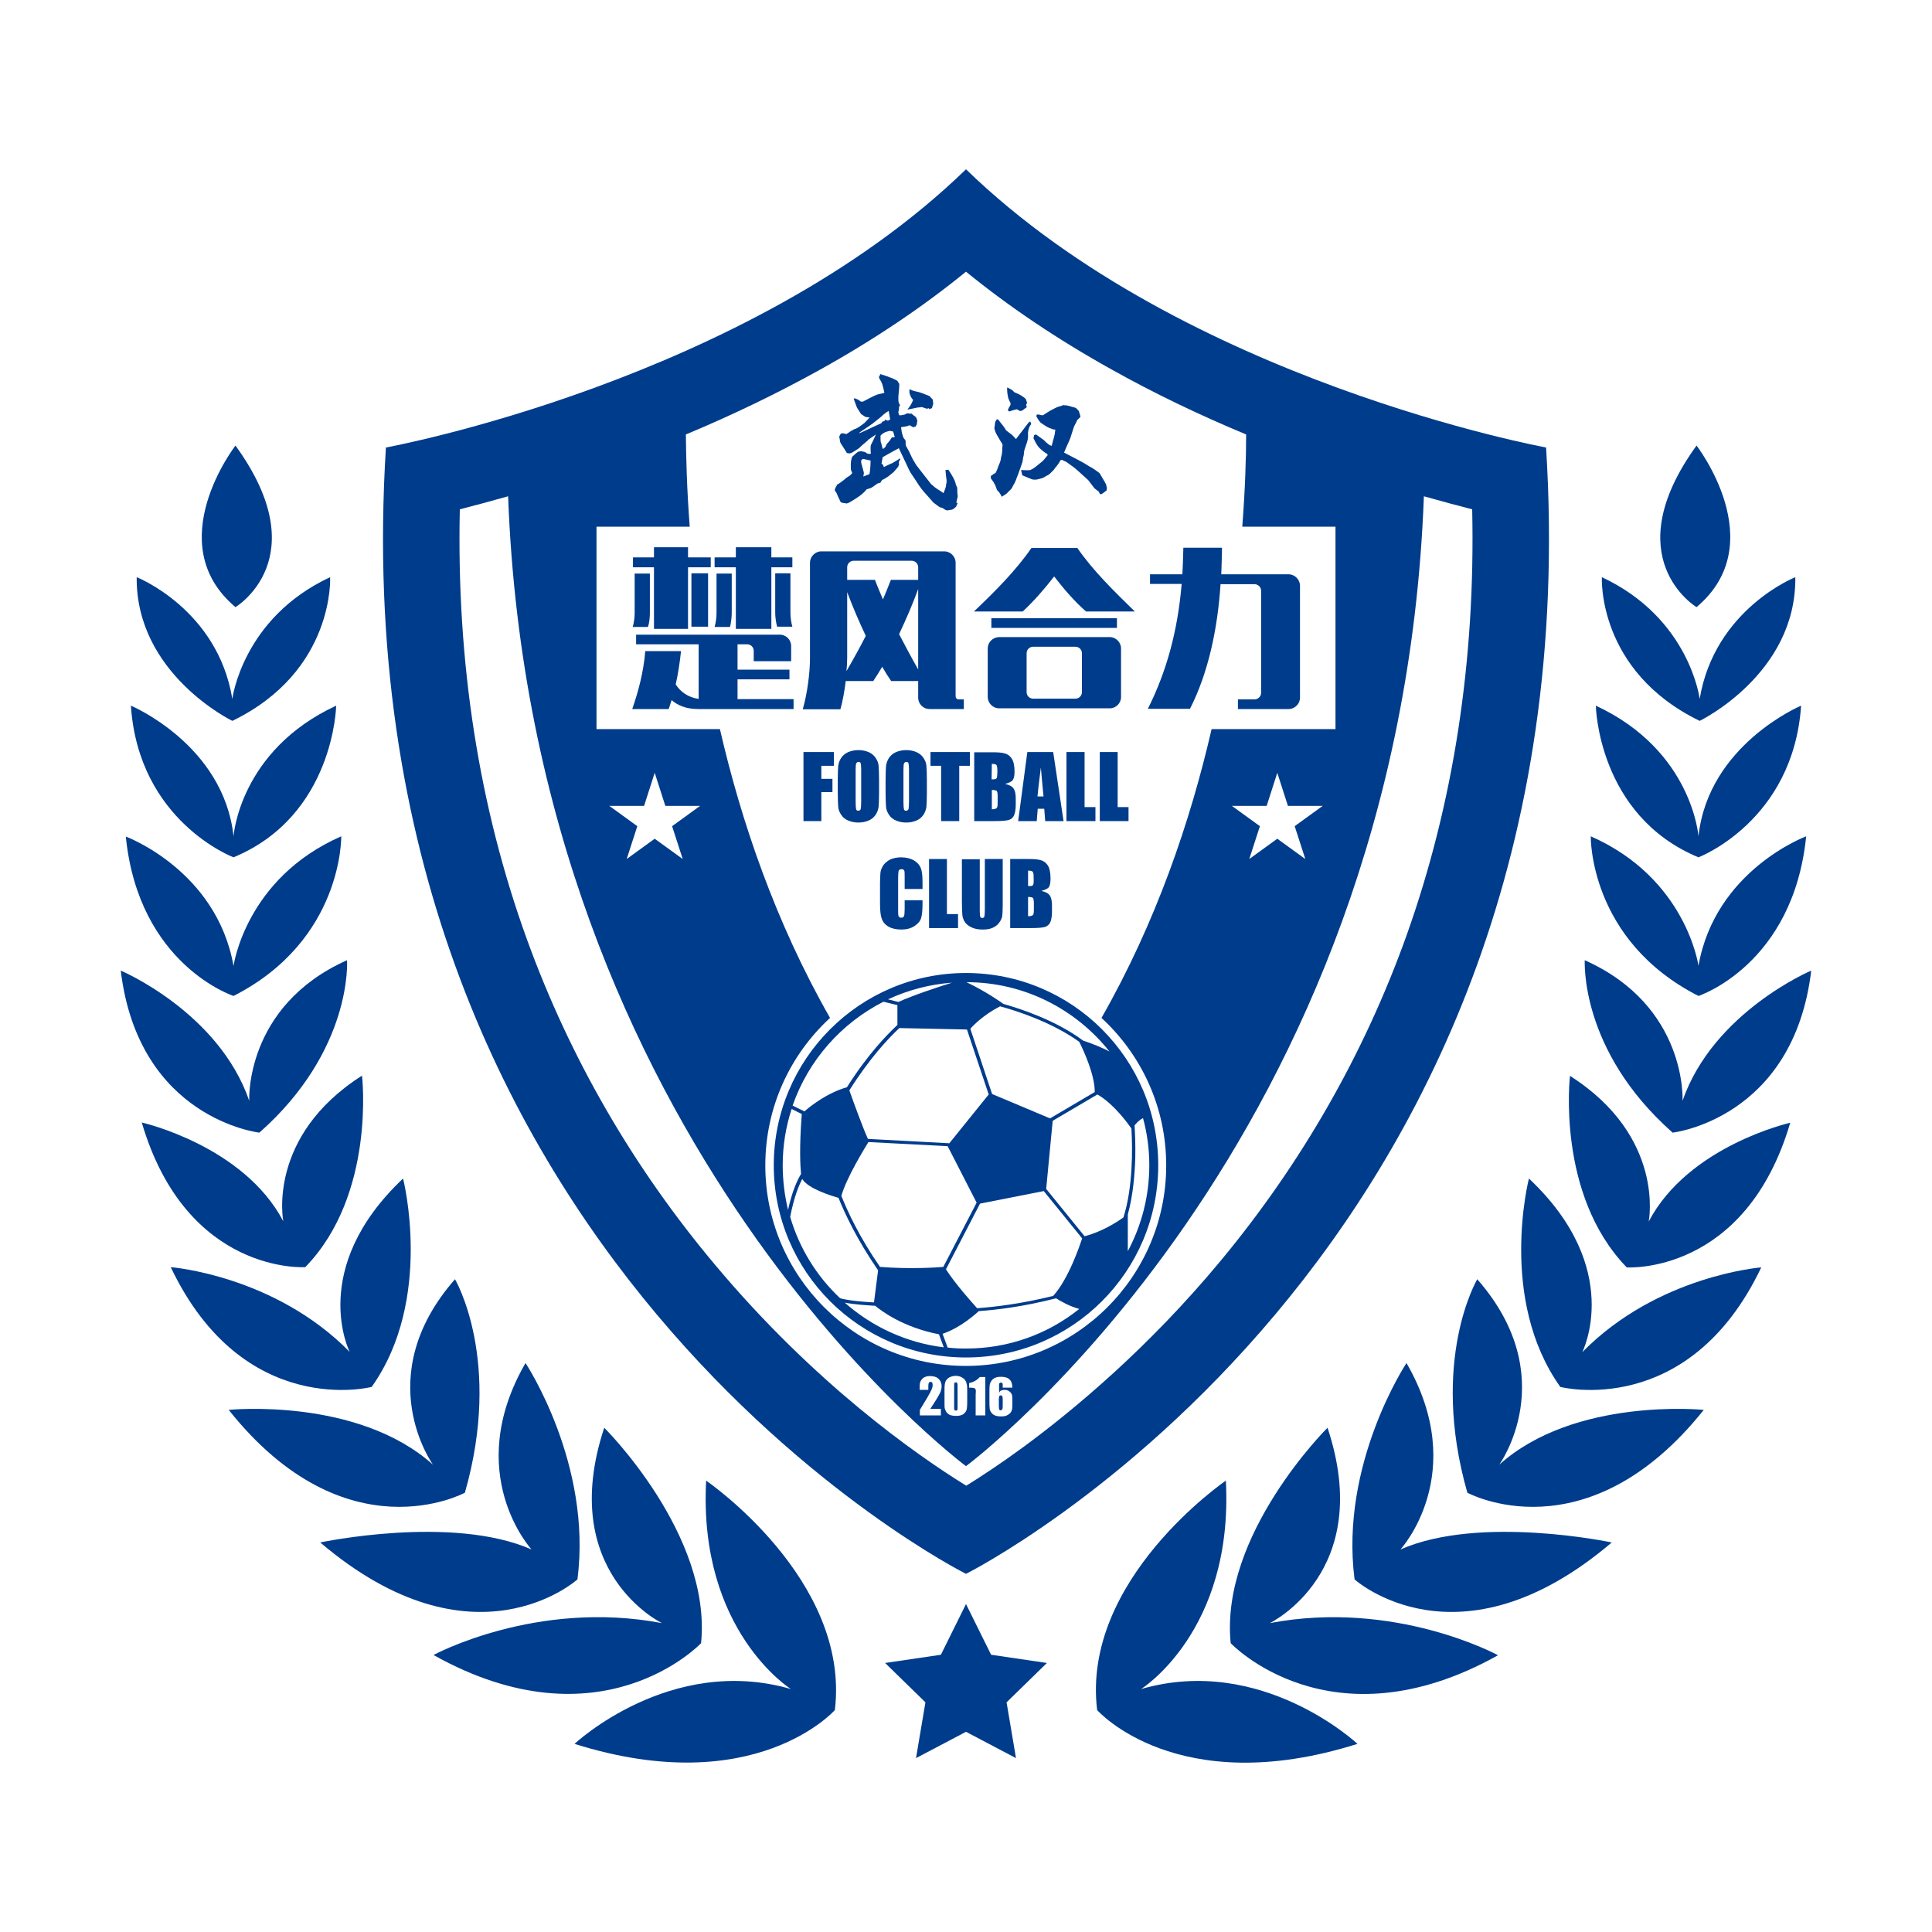 <svg version="1.1" xmlns="http://www.w3.org/2000/svg" xmlns:xlink="http://www.w3.org/1999/xlink" x="0px" y="0px"
	 viewBox="0 0 800 800" enable-background="new 0 0 800 800" xml:space="preserve">
<g>
	<path fill="#003C8C" d="M400,651.7c0,0,261.2-130.7,240.2-466.4c0,0-149.6-27.3-240.2-115.2C309.4,158,159.8,185.3,159.8,185.3
		C138.8,521,400,651.7,400,651.7z M247,218.1h38.6c-1.2-15.6-1.5-28.7-1.6-38.2c19.7-8.2,38.4-17.3,55.7-26.9
		c22.3-12.4,42.5-26,60.3-40.5c17.8,14.5,38,28.1,60.3,40.5c17.3,9.7,36,18.7,55.7,26.9c0,9.6-0.4,22.6-1.6,38.2H553v83.8h-51.3
		c-8.8,38.2-23,80-45.6,119.6c16.5,15.2,26.8,36.9,26.8,61.1c0,45.8-37.2,83-83,83s-83-37.2-83-83c0-24.2,10.3-45.9,26.8-61.1
		c-22.6-39.6-36.8-81.4-45.6-119.6H247V218.1z M540.5,355.7l-11.6-8.4l-11.6,8.4l4.4-13.6l-11.6-8.4h14.4l4.4-13.7l4.4,13.7h14.4
		l-11.6,8.4L540.5,355.7z M414.5,575.8c0.4-0.2,0.9-0.3,1.5-0.3c0.7,0,1.4,0.2,1.9,0.6c0.6,0.4,0.9,0.9,1.1,1.4
		c0.2,0.6,0.2,1.3,0.2,2.2v1.3c0,1.1,0,1.9-0.1,2.5c-0.1,0.5-0.3,1-0.7,1.5c-0.4,0.5-0.9,0.8-1.5,1.1s-1.4,0.4-2.3,0.4
		c-1.1,0-1.9-0.1-2.6-0.4c-0.7-0.3-1.2-0.7-1.6-1.3s-0.6-1.1-0.6-1.7c-0.1-0.6-0.1-1.8-0.1-3.5v-2.2c0-1.9,0-3.2,0.1-3.8
		s0.3-1.2,0.7-1.8c0.4-0.6,0.9-1,1.6-1.3s1.5-0.4,2.4-0.4c1.1,0,2,0.2,2.7,0.5c0.7,0.4,1.2,0.9,1.5,1.5c0.3,0.7,0.5,1.5,0.5,2.5h-4
		c0-0.7,0-1.2,0-1.4s-0.1-0.4-0.2-0.5s-0.3-0.2-0.6-0.2c-0.2,0-0.4,0.1-0.5,0.2c-0.1,0.1-0.2,0.3-0.2,0.5s0,0.6,0,1.2v2.5
		C413.8,576.3,414.1,576,414.5,575.8z M404,575.4c-0.1-0.2-0.2-0.4-0.5-0.6c-0.3-0.1-0.9-0.2-1.8-0.2h-0.4v-1.9
		c1.9-0.4,3.4-1.3,4.4-2.5h2.3v15.9h-4v-8.5C404.1,576.4,404.1,575.6,404,575.4z M400.5,575.6v5.3c0,1.2-0.1,2.1-0.2,2.6
		c-0.1,0.6-0.4,1.1-0.8,1.5c-0.4,0.5-0.9,0.8-1.5,1s-1.2,0.3-2,0.3c-0.9,0-1.7-0.1-2.4-0.3c-0.6-0.2-1.1-0.6-1.5-1
		c-0.4-0.5-0.6-1-0.8-1.5c-0.2-0.5-0.2-1.3-0.2-2.5v-5.6c0-1.5,0.1-2.6,0.4-3.3s0.8-1.3,1.5-1.7c0.8-0.4,1.7-0.7,2.7-0.7
		c0.9,0,1.7,0.2,2.3,0.5s1.2,0.7,1.5,1.1c0.3,0.4,0.6,0.9,0.7,1.5C400.5,573.5,400.5,574.4,400.5,575.6z M389.6,583.4v2.7h-8.7v-2.3
		c2.6-4.2,4.1-6.8,4.6-7.9c0.5-1,0.7-1.8,0.7-2.4c0-0.4-0.1-0.8-0.2-1s-0.4-0.3-0.7-0.3c-0.3,0-0.5,0.1-0.7,0.4
		c-0.1,0.2-0.2,0.7-0.2,1.4v1.5h-3.6v-0.6c0-0.9,0-1.6,0.1-2.1s0.3-1,0.7-1.5c0.4-0.5,0.8-0.9,1.4-1.1c0.6-0.3,1.3-0.4,2.1-0.4
		c1.6,0,2.8,0.4,3.6,1.2c0.8,0.8,1.2,1.8,1.2,3c0,0.9-0.2,1.9-0.7,2.9s-1.8,3.2-4,6.5L389.6,583.4L389.6,583.4z M282.7,355.7
		l-11.6-8.4l-11.6,8.4l4.4-13.6l-11.6-8.4h14.4l4.4-13.7l4.4,13.7h14.4l-11.6,8.4L282.7,355.7z M218.2,389
		c-19.9-54.9-29.2-114.7-27.8-178.1c5.8-1.5,12.6-3.3,20-5.4C220.4,473.8,400,607.1,400,607.1s179.6-133.3,189.6-401.6
		c7.4,2.1,14.2,3.9,20,5.4c1.4,62.8-7.8,122.1-27.2,176.5c-17.5,48.9-43.4,94.2-76.9,134.6c-30.1,36.3-61,61.9-81.5,77
		c-9.4,6.9-17.6,12.3-23.9,16.2c-21.2-13.1-62.9-42.5-103.7-91.1C262.3,483.6,236,438.1,218.2,389z"/>
	<path fill="#003C8C" d="M96.7,355c41.7-17.3,42.5-62.8,42.5-62.8c-40.1,18.6-42.5,54.1-42.5,54.1c-4.1-38-42.5-54.1-42.5-54.1
		C57.4,340.2,96.7,355,96.7,355z"/>
	<path fill="#003C8C" d="M96.7,412.4c45.4-23.1,44.6-66.1,44.6-66.1C101.6,363.7,96.7,400,96.7,400c-7-39.7-44.6-53.6-44.6-53.6
		C57.4,399.6,96.7,412.4,96.7,412.4z"/>
	<path fill="#003C8C" d="M97.5,251.4c0,0,33.9-20.2,0-66.9C97.5,184.5,66.1,225,97.5,251.4z"/>
	<path fill="#003C8C" d="M96.2,298.5c42.5-20.6,40.5-59.5,40.5-59.5c-36.3,16.9-40.5,50.4-40.5,50.4C90.1,252.2,56.6,239,56.6,239
		C56.2,279.1,96.2,298.5,96.2,298.5z"/>
	<path fill="#003C8C" d="M107.4,469c38.8-34.3,36.3-71.4,36.3-71.4c-42.5,19-40.5,58.2-40.5,58.2C90.5,419,50,401.9,50,401.9
		C57.4,463.4,107.4,469,107.4,469z"/>
	<path fill="#003C8C" d="M682.7,505.8c0,0,7-35.1-32.6-60.3c0,0-5.8,49.1,23.5,79.3c0,0,49.1,3.3,67.7-59.9
		C741.3,464.9,699.2,474.4,682.7,505.8z"/>
	<path fill="#003C8C" d="M692.6,469c0,0,50-5.6,57.4-67.1c0,0-40.5,17.1-53.3,53.9c0,0,2.1-39.2-40.5-58.2
		C656.3,397.6,653.8,434.7,692.6,469z"/>
	<path fill="#003C8C" d="M633.1,488c0,0-12.9,50,13,86.3c0,0,53.1,13.7,83.2-49.5c0,0-42.9,3.3-74.1,35.1
		C655.2,559.8,672.8,525.4,633.1,488z"/>
	<path fill="#003C8C" d="M703.3,412.4c0,0,39.2-12.8,44.6-66.1c0,0-37.6,13.9-44.6,53.6c0,0-5-36.2-44.6-53.6
		C658.7,346.4,657.9,389.3,703.3,412.4z"/>
	<path fill="#003C8C" d="M703.8,298.5c0,0,40.1-19.4,39.6-59.5c0,0-33.4,13.2-39.6,50.4c0,0-4.1-33.4-40.5-50.4
		C663.3,239,661.2,277.8,703.8,298.5z"/>
	<path fill="#003C8C" d="M702.5,251.4c31.4-26.4,0-66.9,0-66.9C668.7,231.2,702.5,251.4,702.5,251.4z"/>
	<path fill="#003C8C" d="M579.9,641.6c0,0,28.9-31.4,2.5-77.2c0,0-27.7,41.7-21.5,89.6c0,0,42.9,38.8,106.5-15.3
		C667.4,638.7,612.9,627.1,579.9,641.6z"/>
	<path fill="#003C8C" d="M703.3,355c0,0,39.2-14.9,42.5-62.8c0,0-38.4,16.1-42.5,54.1c0,0-2.5-35.5-42.5-54.1
		C660.8,292.3,661.6,337.7,703.3,355z"/>
	<path fill="#003C8C" d="M239.1,654c6.2-47.9-21.5-89.6-21.5-89.6c-26.4,45.8,2.5,77.2,2.5,77.2c-33-14.5-87.5-2.9-87.5-2.9
		C196.2,692.8,239.1,654,239.1,654z"/>
	<path fill="#003C8C" d="M192.5,618.1c15.7-54.9-4.1-88.4-4.1-88.4c-35.5,40.5-9.1,76.8-9.1,76.8c-31.4-28.1-84.6-22.7-84.6-22.7
		C143.3,644.9,192.5,618.1,192.5,618.1z"/>
	<path fill="#003C8C" d="M126.4,524.7c29.3-30.1,23.5-79.3,23.5-79.3c-39.6,25.2-32.6,60.3-32.6,60.3
		c-16.5-31.4-58.6-40.9-58.6-40.9C77.3,528,126.4,524.7,126.4,524.7z"/>
	<path fill="#003C8C" d="M153.9,574.3c25.8-36.3,13-86.3,13-86.3c-39.6,37.4-22.1,71.8-22.1,71.8c-31.2-31.8-74.1-35.1-74.1-35.1
		C100.8,588,153.9,574.3,153.9,574.3z"/>
	<path fill="#003C8C" d="M525.8,672.1c0,0,43.8-21.1,23.9-80.9c0,0-44.6,44.2-40.1,89.2c0,0,41.3,43.8,110.7,5
		C620.3,685.4,577.8,662.2,525.8,672.1z"/>
	<path fill="#003C8C" d="M290.3,680.4c4.5-45-40.1-89.2-40.1-89.2c-19.8,59.9,23.9,80.9,23.9,80.9c-52-9.9-94.6,13.2-94.6,13.2
		C249,724.2,290.3,680.4,290.3,680.4z"/>
	<path fill="#003C8C" d="M472.5,699.4c0,0,38.4-23.9,35.1-86.3c0,0-59.9,40.9-53.3,95c0,0,33,37.6,107.8,14
		C562.1,722.1,522.5,684.9,472.5,699.4z"/>
	<path fill="#003C8C" d="M292.4,613.1c-3.3,62.3,35.1,86.3,35.1,86.3c-50-14.5-89.6,22.7-89.6,22.7c74.7,23.5,107.8-14,107.8-14
		C352.2,654,292.4,613.1,292.4,613.1z"/>
	<path fill="#003C8C" d="M620.8,606.5c0,0,26.4-36.3-9.1-76.8c0,0-19.8,33.4-4.1,88.4c0,0,49.1,26.8,97.9-34.3
		C705.4,583.8,652.1,578.4,620.8,606.5z"/>
	<polygon fill="#003C8C" points="410.4,685.2 400,664.2 389.6,685.2 366.5,688.6 383.2,704.9 379.3,728 400,717.1 420.7,728 
		416.8,704.9 433.5,688.6 	"/>
	<polygon fill="#003C8C" points="344.7,322.5 340.1,322.5 340.1,317.1 345.3,317.1 345.3,311.4 332.7,311.4 332.7,340 340.1,340 
		340.1,328 344.7,328 	"/>
	<path fill="#003C8C" d="M351.3,339.8c1.2,0.5,2.6,0.8,4.1,0.8c1.6,0,3-0.3,4.2-0.8s2.2-1.3,2.9-2.3c0.7-1,1.1-2.1,1.3-3.3
		c0.1-1.2,0.2-3.2,0.2-6.1v-4.9c0-2.9-0.1-5-0.2-6.2s-0.6-2.3-1.3-3.3c-0.7-1-1.7-1.8-2.9-2.3c-1.2-0.5-2.6-0.8-4.1-0.8
		c-1.6,0-3,0.3-4.2,0.8s-2.2,1.3-2.9,2.3s-1.1,2.1-1.3,3.3c-0.1,1.2-0.2,3.2-0.2,6.1v4.9c0,2.9,0.1,5,0.2,6.2s0.6,2.3,1.3,3.3
		C349.1,338.6,350.1,339.3,351.3,339.8z M354.3,318.7c0-1.5,0.1-2.4,0.3-2.7c0.2-0.3,0.5-0.5,0.9-0.5c0.5,0,0.8,0.2,0.9,0.6
		s0.2,1.2,0.2,2.6v13.1c0,1.7-0.1,2.7-0.2,3.2c-0.1,0.4-0.5,0.7-1,0.7s-0.8-0.2-0.9-0.6s-0.2-1.4-0.2-3.1L354.3,318.7L354.3,318.7z"
		/>
	<path fill="#003C8C" d="M371.1,339.8c1.2,0.5,2.6,0.8,4.1,0.8c1.6,0,3-0.3,4.2-0.8s2.2-1.3,2.9-2.3c0.7-1,1.1-2.1,1.3-3.3
		c0.1-1.2,0.2-3.2,0.2-6.1v-4.9c0-2.9-0.1-5-0.2-6.2s-0.6-2.3-1.3-3.3c-0.7-1-1.7-1.8-2.9-2.3c-1.2-0.5-2.6-0.8-4.1-0.8
		c-1.6,0-3,0.3-4.2,0.8s-2.2,1.3-2.9,2.3s-1.1,2.1-1.3,3.3c-0.1,1.2-0.2,3.2-0.2,6.1v4.9c0,2.9,0.1,5,0.2,6.2s0.6,2.3,1.3,3.3
		C368.9,338.6,369.9,339.3,371.1,339.8z M374.1,318.7c0-1.5,0.1-2.4,0.3-2.7c0.2-0.3,0.5-0.5,0.9-0.5c0.5,0,0.8,0.2,0.9,0.6
		s0.2,1.2,0.2,2.6v13.1c0,1.7-0.1,2.7-0.2,3.2c-0.1,0.4-0.5,0.7-1,0.7s-0.8-0.2-0.9-0.6s-0.2-1.4-0.2-3.1L374.1,318.7L374.1,318.7z"
		/>
	<polygon fill="#003C8C" points="385.3,317.1 389.7,317.1 389.7,340 397.2,340 397.2,317.1 401.6,317.1 401.6,311.4 385.3,311.4 	
		"/>
	<path fill="#003C8C" d="M403.3,340h8.6c3,0,5-0.2,5.9-0.5c1-0.3,1.7-1,2.1-1.9s0.7-2.4,0.7-4.3v-2.7c0-1.9-0.3-3.2-0.9-4.1
		s-1.8-1.5-3.5-1.9c1.5-0.4,2.6-0.9,3.1-1.5c0.5-0.7,0.8-1.8,0.8-3.5c0-2.5-0.4-4.3-1.1-5.4s-1.7-1.9-2.9-2.2
		c-1.2-0.4-3-0.5-5.3-0.5h-7.4V340H403.3z M410.7,316.3c0.8,0,1.3,0.1,1.5,0.2c0.3,0.1,0.5,0.3,0.6,0.7s0.2,1,0.2,1.9
		c0,1.7-0.1,2.7-0.3,3.1c-0.2,0.4-0.7,0.5-1.4,0.5c-0.2,0-0.4,0-0.7,0L410.7,316.3L410.7,316.3z M410.7,327.1c1.1,0,1.8,0.2,2,0.4
		c0.3,0.3,0.4,1,0.4,2.2v2.7c0,1.2-0.1,1.9-0.4,2.2c-0.3,0.3-1,0.5-2,0.5V327.1z"/>
	<path fill="#003C8C" d="M436.1,311.4h-10.7l-3.8,28.6h7.7l0.4-5.1h2.7l0.4,5.1h7.6L436.1,311.4z M429.6,329.8
		c0.2-2.5,0.7-6.5,1.4-12c0.4,4.8,0.8,8.8,1.1,12H429.6z"/>
	<polygon fill="#003C8C" points="441.6,311.4 441.6,340 453.6,340 453.6,334.2 449.1,334.2 449.1,311.4 	"/>
	<polygon fill="#003C8C" points="462.8,311.4 455.4,311.4 455.4,340 467.3,340 467.3,334.2 462.8,334.2 	"/>
	<path fill="#003C8C" d="M365.9,358.1c-0.7,1-1.1,1.9-1.3,3c-0.1,1-0.2,2.6-0.2,4.6v8.4c0,2.8,0.2,4.9,0.7,6.3s1.4,2.5,2.8,3.3
		s3.2,1.2,5.4,1.2c2.1,0,3.9-0.5,5.3-1.4s2.4-2,2.8-3.3c0.4-1.2,0.6-3.3,0.6-6.3v-1.1h-7.4v3.6c0,1.6-0.1,2.6-0.3,3
		c-0.2,0.4-0.5,0.6-1.1,0.6s-0.9-0.2-1.1-0.6s-0.2-1.3-0.2-2.7v-13.3c0-1.4,0.1-2.4,0.2-2.8s0.6-0.7,1.2-0.7c0.5,0,0.9,0.2,1.1,0.5
		c0.2,0.4,0.2,1.3,0.2,2.7v5h7.4v-2.7c0-2.7-0.2-4.6-0.7-5.9s-1.4-2.3-2.8-3.2c-1.4-0.8-3.2-1.3-5.4-1.3c-1.6,0-3,0.3-4.3,0.8
		C367.6,356.4,366.6,357.2,365.9,358.1z"/>
	<polygon fill="#003C8C" points="384.7,355.7 384.7,384.3 396.7,384.3 396.7,378.5 392.1,378.5 392.1,355.7 	"/>
	<path fill="#003C8C" d="M398.3,372.6c0,3.2,0.1,5.3,0.2,6.4c0.1,1,0.5,2,1.1,2.9s1.6,1.6,2.9,2.2s2.8,0.8,4.5,0.8
		c1.5,0,2.9-0.2,4-0.7s2.1-1.2,2.7-2.1c0.7-0.9,1.1-1.8,1.3-2.7c0.1-0.9,0.2-2.4,0.2-4.6v-19.1h-7.4v21.1c0,1.4-0.1,2.3-0.2,2.7
		s-0.4,0.6-0.9,0.6c-0.4,0-0.7-0.2-0.8-0.5s-0.2-1.1-0.2-2.4v-21.4h-7.4L398.3,372.6L398.3,372.6z"/>
	<path fill="#003C8C" d="M435,363.8c0-2.5-0.4-4.3-1.1-5.4s-1.7-1.9-2.9-2.2c-1.2-0.4-3-0.5-5.3-0.5h-7.4v28.6h8.6
		c3,0,5-0.2,5.9-0.5s1.7-1,2.1-1.9s0.7-2.4,0.7-4.3v-2.7c0-1.9-0.3-3.2-0.9-4.1s-1.8-1.5-3.5-1.9c1.5-0.4,2.6-0.9,3.1-1.5
		C434.8,366.6,435,365.5,435,363.8z M428.1,376.7c0,1.2-0.1,1.9-0.4,2.2c-0.3,0.3-1,0.5-2,0.5v-8c1.1,0,1.8,0.2,2,0.4s0.4,1,0.4,2.2
		V376.7z M427.8,366.4c-0.2,0.4-0.7,0.5-1.4,0.5c-0.2,0-0.4,0-0.7,0v-6.4c0.8,0,1.3,0.1,1.5,0.2c0.3,0.1,0.5,0.3,0.6,0.7
		c0.2,0.4,0.2,1,0.2,1.9C428.1,365,428,366,427.8,366.4z"/>
	<polygon fill="#003C8C" points="304.7,260.4 319.4,260.4 319.4,234.9 328.1,234.9 328.1,230.8 319.4,230.8 319.4,226.6 
		304.7,226.6 304.7,230.8 295.9,230.8 295.9,234.9 304.7,234.9 	"/>
	<path fill="#003C8C" d="M303,253.8v-16.3h-6.3v16.3c0,1.9-0.3,4.1-0.8,5.8h6.4C302.7,257.9,303,255.5,303,253.8z"/>
	<polygon fill="#003C8C" points="270.8,260.4 284.9,260.4 284.9,234.9 294.3,234.9 294.3,230.8 284.9,230.8 284.9,226.6 
		270.8,226.6 270.8,230.8 262.1,230.8 262.1,234.9 270.8,234.9 	"/>
	<rect x="286.3" y="237.4" fill="#003C8C" width="6.9" height="22.1"/>
	<path fill="#003C8C" d="M321,237.4v16.3c0,1.8,0.3,4.1,0.8,5.8h6.3c-0.5-1.7-0.8-3.9-0.8-5.8v-16.3H321z"/>
	<path fill="#003C8C" d="M269.1,253.8v-16.3h-6.3v16.3c0,1.9-0.3,4.1-0.8,5.8h6.3C268.9,257.9,269.1,255.5,269.1,253.8z"/>
	<path fill="#003C8C" d="M328.6,289.5h-23.2v-8.2h21.5v-4h-21.5v-10.5h4c1.5,0,2.7,1.2,2.7,2.7v4.3h15.5v-6.3c0-2.6-2.1-4.7-4.7-4.7
		h-59.5v4h25.9v22.6c-4.4-0.6-7.6-3-9.5-6c1-4.5,1.7-9.1,2.2-13.8h-14.8c-0.7,8.5-2.8,16.5-5.4,24h15.1l1.2-3.7
		c2.3,2,5.7,3.7,11,3.7h39.5L328.6,289.5L328.6,289.5z"/>
	<path fill="#003C8C" d="M350.2,282h11.4c1.3-1.9,2.5-3.9,3.7-5.9c1.2,2.1,2.4,4,3.7,5.9h11.2v6.9c0,2.6,2.1,4.7,4.7,4.7h14.2v-4
		H397c-0.8,0-1.3-0.6-1.3-1.3V233c0-2.6-2.2-4.7-4.7-4.7h-50.9c-2.5,0-4.7,2.1-4.7,4.7v39.5c0,6-1.1,14.7-3,21.2H348
		C348.9,290.5,349.7,286.2,350.2,282z M380.2,277.2c-2.8-4.9-5.4-9.8-7.9-14.6c2.9-6.2,5.6-12.4,7.9-18.7V277.2z M350.8,234.9
		c0-1.5,1.2-2.7,2.7-2.7h24c1.5,0,2.7,1.2,2.7,2.7v5.2h-11.3c-1.1,2.7-2.1,5.4-3.3,8.1c-1.1-2.7-2.3-5.4-3.3-8.1h-11.5L350.8,234.9
		L350.8,234.9z M350.8,272.4v-27.2c2.3,6.1,4.9,12.2,7.7,18.1c-2.5,4.9-5.2,9.8-8,14.6C350.7,275.9,350.8,274.1,350.8,272.4z"/>
	<path fill="#003C8C" d="M436.5,238.7c4.1,5.3,8.4,10.3,13.2,14.5h20.2c-8.8-8.6-17.4-17-23.8-26.3h-19
		c-6.4,9.3-14.9,17.8-23.8,26.3h20.2C428.1,248.9,432.4,244,436.5,238.7z"/>
	<rect x="410.5" y="256" fill="#003C8C" width="52" height="4"/>
	<path fill="#003C8C" d="M409,268.5v20.1c0,2.5,2.1,4.7,4.7,4.7h45.8c2.6,0,4.7-2.1,4.7-4.7v-20.1c0-2.5-2.1-4.7-4.7-4.7h-45.8
		C411,263.9,409,266,409,268.5z M425.1,270.5c0-1.5,1.2-2.7,2.7-2.7h17.5c1.5,0,2.7,1.2,2.7,2.7v16.1c0,1.5-1.2,2.7-2.7,2.7h-17.5
		c-1.5,0-2.7-1.2-2.7-2.7V270.5z"/>
	<path fill="#003C8C" d="M492.7,293.6c7.6-14.9,11.5-33.2,12.7-51.7h14.1c1.4,0,2.7,1.2,2.7,2.7v42.3c0,1.5-1.3,2.7-2.7,2.7h-6.9v4
		h21c2.5,0,4.7-2.1,4.7-4.7v-46.4c0-2.5-2.2-4.7-4.7-4.7h-27.9c0.1-3.7,0.3-7.4,0.3-11h-16c-0.1,3.7-0.2,7.4-0.4,11h-13.4v4h13.1
		c-1.6,19.2-6.2,36.2-14,51.7h17.4V293.6z"/>
	<path fill="#003C8C" d="M395.8,572.4c-0.3,0-0.5,0.1-0.6,0.3s-0.1,0.7-0.1,1.6v7.8c0,0.9,0,1.5,0.1,1.7s0.3,0.3,0.6,0.3
		s0.5-0.1,0.6-0.3s0.1-0.7,0.1-1.5v-7.9c0-0.8,0-1.4-0.1-1.6C396.3,572.5,396.1,572.4,395.8,572.4z"/>
	<path fill="#003C8C" d="M413.6,582.3c0,0.7,0.1,1.2,0.2,1.4s0.3,0.3,0.6,0.3c0.2,0,0.3-0.1,0.5-0.3s0.3-0.6,0.3-1.4v-3
		c0-0.6-0.1-0.9-0.2-1.2c-0.1-0.2-0.3-0.3-0.6-0.3c-0.3,0-0.5,0.1-0.6,0.3s-0.2,0.6-0.2,1.2L413.6,582.3L413.6,582.3z"/>
	<path fill="#003C8C" d="M320.4,482.5c0,44,35.6,79.6,79.6,79.6s79.6-35.6,79.6-79.6S444,402.9,400,402.9S320.4,438.6,320.4,482.5z
		 M409.4,453.2l-16.3,20.2l-33.7-1.8c-1.9-4-6.3-16.1-7.7-20.1c8.3-13.2,16.1-21.5,20.7-25.8l28,0.6L409.4,453.2z M401.8,426
		c1-1.2,5.3-5.7,12.3-9.3c6.7,1.8,21.4,6.5,32.8,14.7c1.7,3.4,6.5,13.7,6.4,20.8l-18.5,10.9l-24-10.1L401.8,426z M404.4,498
		l-13.8,26.6c-2.3,0.2-13.6,1-26.2,0c-8.6-12.4-13.5-23.1-16-29.4c1.9-7.1,9.5-19.6,11.2-22.3l32.8,1.7L404.4,498z M394.2,406.9
		c-5.8,1.8-16.6,5.4-22.2,8l-4.3-1.1C375.9,410,384.8,407.6,394.2,406.9z M365.8,414.8l5.8,1.4v8.2c-4.6,4.3-12.5,12.5-20.9,25.8
		c-8.1,2.3-15,7.7-17.6,10l-4.9-2.4C334.7,439.1,348.3,423.7,365.8,414.8z M324.1,482.5c0-8.1,1.3-16,3.7-23.3l4.2,2.1l0,0
		c-1.1,14.3-0.6,21.7-0.3,24.8c-1.6,2.6-3.7,7.2-5.4,14.9C324.9,495,324.1,488.9,324.1,482.5z M327.2,503.9c1.5-7.8,3.4-12.7,5-15.7
		c2.4,4,11.9,6.9,15,7.8c2.6,6.5,7.7,17.4,16.4,30l-1.7,13.3c-3.9-0.2-9.7-0.6-14-1.7C338.2,528.5,331,516.9,327.2,503.9z
		 M349.8,539.4c4.3,0.8,9.3,1.1,12.6,1.3c2.4,2,11.4,8.9,26.4,11.8l2,5.4C375.2,556,361,549.3,349.8,539.4z M400,558.4
		c-2.6,0-5.1-0.1-7.6-0.4l-2.1-5.7c2.1-0.7,8-3,15-9.4c7.2-0.5,18.3-1.8,32-5.3c1.9,1.2,5.5,3.3,9.6,4.4
		C433.9,552.4,417.7,558.4,400,558.4z M436.1,536.6c-13.7,3.4-24.6,4.6-31.5,5.1c-2.4-2.7-8.9-9.9-12.9-16.1l14.1-27.2l26.4-5.2
		l15.9,19.6C447,516,442.5,529.5,436.1,536.6z M473.3,463c1.7,6.2,2.6,12.8,2.6,19.5c0,12.8-3.2,24.9-8.9,35.6v-15.2
		c2.2-8,2.9-16.8,3.1-23.8c0.1-5.1-0.1-9.7-0.3-13.1C470.6,465,471.8,463.7,473.3,463z M468.5,467.3c0.5,8.7,0.6,24.4-3.3,36.8
		c-2.9,2.1-9.1,6-16.1,7.8l-15.9-19.6l2.7-28.2l18.5-10.9C456.6,454.4,462,458.1,468.5,467.3z M459.4,435.4
		c-2.7-1.4-6.8-3.2-10.9-4.5c-11.1-8.3-25.6-13.1-33-15.2c-1.3-0.9-6.8-4.9-15.3-9C424.1,406.7,445.5,417.9,459.4,435.4z"/>
	<g>
		<path fill="#003C8C" d="M368.3,156.2c1.2,0.4,2.3,0.9,3.3,1.5c0.3,0.6,0.6,1,0.7,1.1c0.1,0.2,0.1,0.9,0,2.1
			c-0.1,1.2-0.2,2.3-0.3,3.2c0,0.9,0,1.4,0,1.7c0,0.3,0.1,0.5,0.1,0.7c0,0.2,0.1,0.4,0.2,0.6c0.2,0.2,0.3,0.5,0.4,0.9l-0.4,0.3
			c0,1-0.1,1.6-0.2,1.9c-0.1,0.3-0.2,0.6-0.1,0.7c0.1,0.2,0.2,0.5,0.3,1c0.3,0.1,0.9,0.1,1.6-0.1c0.7-0.1,1.2-0.3,1.4-0.5
			c0.2-0.2,0.5-0.2,0.8-0.1c0.3,0.1,0.8,0.1,1.5,0.1l0.3,0.4l1,0.7c0.5,0.5,0.7,0.8,0.7,1c0,0.2,0.1,0.4,0.2,0.6
			c0.1,0.2,0.1,0.4,0,0.6c-0.1,0.2-0.1,0.5-0.1,0.7c0,0.2-0.2,0.7-0.5,1.3l-1.1,0.3c-0.4-0.2-0.7-0.4-1-0.6
			c-0.2-0.2-0.5-0.2-0.8-0.1c-0.3,0.1-0.6,0.3-0.9,0.3c-0.3,0.1-0.6,0.1-1,0.2c-0.4,0-0.8,0.1-1.3,0.2c0.2,1.7,0.4,2.7,0.6,3.1
			c0.1,0.4,0.2,0.7,0.3,1c0.1,0.3,0.3,0.6,0.6,0.9c0.3,0.3,0.4,0.6,0.4,0.9c0,0.3,0,0.7,0,1.1c0,0.5,0.3,1.1,0.8,1.9
			c0.5,0.8,0.9,1.7,1.3,2.6c0.4,0.9,0.8,1.6,1.1,2.2c0.4,0.6,0.7,1.1,0.9,1.5c0.2,0.4,2.4,3.2,6.4,8.3c1.2,1.1,2.1,1.8,2.6,2.1
			c0.5,0.3,1.4,0.8,2.6,1.7c0.3-0.9,0.6-1.5,0.7-1.8c0.1-0.3,0.2-0.7,0.3-1.1c0-0.4,0.1-0.8,0.2-1.3c0.1-0.5,0.1-1.1,0-1.7
			c-0.1-0.6-0.3-1.9-0.4-3.7c0.4,0,0.8,0,1.2-0.1c1.7,2.5,2.6,4.3,2.9,5.3c0.2,1,0.5,1.6,0.6,1.8c0.2,0.2,0.2,0.7,0.2,1.4
			c0,0.7,0,1.3,0.1,1.8c0.1,0.5,0.1,0.9,0,1.2c-0.1,0.3-0.3,1-0.5,2.1l0.5,0.3l-0.6,1.4c-0.9,0.9-1.6,1.3-2,1.3
			c-0.4,0-0.9,0.1-1.3,0.2c-0.4,0.1-0.9,0-1.5-0.4c-0.5-0.4-1-0.7-1.4-0.7c-0.4,0-1.4-0.7-3.2-2.1c-1.8-2.1-3.1-3.5-3.8-4.3
			c-0.7-0.8-1.5-1.8-2.3-3c-0.8-1.2-1.5-2.4-2.3-3.5c-0.8-1.1-1.4-2.1-1.8-3c-0.4-0.9-1.8-3.8-4.1-8.7c-1,0.5-3.2,1.7-6.7,3.7
			L365,192l0.6,0.4l0.4,1c1.2-0.6,2.1-1.1,2.7-1.3c0.6-0.2,1.1-0.5,1.6-0.8c0.5-0.3,1.3-0.8,2.4-1.5l0.1,0.3
			c-0.2,0.5-0.4,0.8-0.5,0.9c-0.1,0.2-0.1,0.4-0.1,0.8c0.1,0.4,0.1,0.6,0,0.8c-0.1,0.2-0.2,0.3-0.2,0.5c-0.1,0.2-0.7,1-2,2.4
			c-1.5,1.3-2.6,2.1-3.1,2.4c-0.5,0.3-1.1,0.6-1.7,0.9l-0.6,1c-0.4,0.2-0.7,0.3-0.9,0.3c-0.2,0-0.4,0.1-0.6,0.3
			c-0.2,0.1-0.7,0.5-1.4,1c-0.7,0.5-1.3,0.8-1.5,0.8c-0.3,0.1-0.7,0.2-1.3,0.4l-1.1,1.2c-1,1-2.4,2-4,3c-1.6,1-2.5,1.5-2.6,1.5
			c-0.1,0-0.2,0.1-0.4,0.1c-0.1,0.1-0.4,0.1-0.7,0c-0.4-0.1-0.6-0.1-0.8-0.1c-0.2,0-0.6-0.1-1.2-0.4c-0.8-1.6-1.2-2.6-1.4-3
			c-0.1-0.4-0.3-0.8-0.6-1.2c-0.3-0.3-0.4-0.6-0.4-0.7c0-0.1,0-0.3,0-0.4c0-0.1,0.3-0.8,1-2c0.5-0.2,1.3-0.7,2.4-1.6
			c1-0.9,1.8-1.5,2.2-1.7c0.5-0.2,1-0.7,1.6-1.4c-0.2-0.6-0.4-1-0.5-1.2c-0.1-0.2-0.1-1-0.1-2.3c0-1.3,0.2-2.4,0.6-3.3
			c1.5-1.4,2.4-2.1,2.6-2.1c0.2,0,0.4,0,0.6-0.1c0.2-0.1,0.5-0.1,0.8,0c0.3,0.1,0.6,0.1,0.9,0.2c0.3,0,0.6,0.2,1,0.5
			c0.3,0.3,0.9,0.4,1.8,0.3c-0.1-1-0.1-1.6-0.1-1.9c0-0.3,0-0.6,0-1c0-0.4,0.1-0.7,0.3-1.1c0.2-0.4,0.9-1.7,1.9-4l-3.2,2.2l-0.3,0.4
			l-2.6,2.2l-0.9,0.9c-2,1.3-3,1.9-3.2,2c-0.2,0-0.4,0.1-0.6,0.1c-0.2,0.1-0.4,0.1-0.5,0c-0.1,0-0.4-0.1-0.7-0.1
			c-0.4-0.7-1-1.5-1.7-2.7c-0.8-1.1-1.2-1.9-1.2-2.3s-0.1-0.9-0.2-1.3c-0.1-0.4-0.1-0.7,0.1-0.9c0.1-0.2,0.3-0.5,0.5-0.9
			c0.6-0.1,1.1-0.1,1.3,0c0.3,0.1,0.5,0.2,0.6,0.2c0.1,0,0.2,0,0.3,0c0.1,0,0.2,0,0.3-0.1c0.1-0.1,0.6-0.4,1.5-1
			c0.9-0.6,1.7-1,2.2-1.1c0.6-0.2,1.8-1,3.6-2.4l2.1-2.2c-0.6-0.1-1.1-0.2-1.4-0.2c-0.3,0-1.1-0.5-2.2-1.3c-0.6-1-1.1-1.8-1.4-2.2
			c-0.3-0.4-0.8-1.8-1.6-4.1l0.4-0.2c0.3,0.2,0.7,0.3,1,0.4c0.3,0.1,0.6,0.3,1,0.6c0.3,0.3,0.6,0.4,0.7,0.4c0.1,0,0.3,0,0.5,0
			c0.2,0,0.4,0,0.6-0.2c0.2-0.1,1.2-0.6,2.9-1.5c1.7-0.9,2.8-1.3,3.3-1.4c0.4-0.1,1.2-0.2,2.2-0.5l0.1-0.1c-0.5-2.5-1-4.1-1.4-4.7
			c-0.4-0.6-0.7-1.2-0.9-1.8c0.3-0.3,0.5-0.7,0.6-1.2C365.9,155.4,367.2,155.7,368.3,156.2z M368,170.2c-0.7,0.3-1.4,0.8-2.2,1.5
			c-0.7,0.7-1.7,1.5-3.1,2.6c-1.3,1.1-3.6,2.7-6.8,4.8v0.3l9.1-4.2l0.3-0.6h0.3l0.2-0.2l0.3,0.1l0.4-0.7l1.2,0.4l0.9-0.5L368,170.2
			L368,170.2z M357.3,190l-0.7,0.6c0,0.5,0,0.8,0,0.9c0,0.2,0.2,0.9,0.6,2.3c0.4,1.4,0.6,2.2,0.5,2.3c-0.1,0.2-0.1,0.6-0.2,1.2
			l2.4-0.9c0.3-0.3,0.5-2.2,0.6-5.7L357.3,190L357.3,190z M367,178.8c-0.9,0.3-1.7,0.8-2.4,1.6c0,1.5,0,2.5,0.2,2.9
			c0.2,0.4,0.3,0.9,0.4,1.4c0.1,0.6,0.2,1,0.5,1.2l1-0.9c0.1-0.5,0.4-1.1,1-1.7c0.6-0.6,1.1-1.4,1.6-2.2l1.2-0.1
			c-0.3-1.3-0.6-2.1-0.8-2.4c-0.5,0-0.9-0.1-1.1-0.2C368.4,178.4,367.8,178.5,367,178.8z M377.6,161.6c0.4,0.2,1.2,0.4,2.2,0.6
			c1,0.2,2.7,0.8,5.1,1.8c0.5,0.6,0.9,1,1.1,1.2c0.2,0.2,0.4,0.4,0.3,0.7c0,0.3,0,0.6,0.1,0.9c0.1,0.3,0,0.6-0.1,0.8
			c-0.1,0.2-0.2,0.7-0.4,1.4l-1.2,0.4l-0.1-0.4c-0.5,0.2-0.8,0.3-1,0.2c-0.2-0.1-0.4-0.2-0.6-0.2c-0.2-0.1-0.5-0.2-0.8-0.3
			c-0.3-0.1-0.6-0.2-0.9-0.1c-0.3,0.1-0.6,0.1-0.9,0.1c-0.3,0-0.7,0.1-1.2,0.2c-0.5,0.1-1.7,0.4-3.5,0.7c0.6-0.7,1-1.3,1.2-1.6
			c0.2-0.3,0.7-1.1,1.2-2.4c-0.3-0.4-0.6-0.7-0.7-0.9c-0.1-0.2-0.2-0.4-0.3-0.6c-0.1-0.2-0.2-0.5-0.3-0.7c-0.1-0.2-0.2-0.5-0.2-0.7
			c0-0.2,0-0.6-0.1-1.2l0.4-0.3C376.9,161.3,377.2,161.4,377.6,161.6z"/>
		<path fill="#003C8C" d="M413.2,173.6c1.7,2.1,2.9,3.6,3.4,4.6l2.6,2l1.5,1.6l5.2-6.8l0.7-0.5l0.4,1c-0.5,0.8-0.8,1.4-0.9,1.7
			c-0.1,0.3-0.2,0.7-0.3,1.1c-0.1,0.4-0.2,1.1-0.1,2.1c0,1-0.2,2.3-0.8,3.8c-0.6,1.6-0.9,2.7-0.9,3.3c0,0.6-0.1,1.1-0.2,1.4
			c-0.1,0.3-0.2,0.9-0.3,1.7c-0.1,0.8-0.7,2.5-1.7,5.2c-1,2.7-1.6,4.2-1.9,4.6c-0.3,0.4-0.5,0.9-0.7,1.3c-0.2,0.5-0.5,0.8-0.8,1.1
			c-0.3,0.2-0.8,0.8-1.6,1.6l-2,1.3c-0.5-1.1-1-1.8-1.4-2.2c-0.4-0.4-0.6-0.6-0.6-0.7c0-0.1-0.2-0.5-0.4-1.1
			c-0.2-0.6-0.4-1.1-0.7-1.5c-0.2-0.4-0.4-0.8-0.6-1c-0.2-0.3-0.4-0.5-0.6-0.8c-0.2-0.3-0.3-0.7-0.2-1.3c0.9-0.7,1.5-1.1,1.9-1.2
			c0.4-0.7,0.7-1.4,0.9-2c0.2-0.6,0.4-1.2,0.7-1.8c0.3-0.6,0.5-1.3,0.6-1.9c0.1-0.7,0.2-1.3,0.4-1.9c0.1-0.6,0.2-1.2,0.2-1.8
			c0-0.6,0-1.2,0.1-1.7c0.1-0.5,0-0.9-0.2-1.2c-0.2-0.2-0.6-1-1.4-2.3c-0.8-1.3-1.2-2.1-1.3-2.4c-0.1-0.3-0.2-0.6-0.3-0.9
			c-0.1-0.3-0.2-0.7-0.1-1.2c0.1-0.5,0.2-0.9,0.2-1.4c0-0.5,0.2-1,0.7-1.7L413.2,173.6z M419.1,161.5l0.9,0.9
			c2.2,0.9,3.8,1.8,4.8,2.9c0.2,0.6,0.3,1,0.4,1.2c0.1,0.2,0.1,0.4-0.1,0.7c-0.2,0.3-0.2,0.5-0.2,0.7c0.1,0.1,0.2,0.4,0.3,0.7
			c-0.7,0.5-1.2,0.8-1.5,1.1c-0.3,0.3-0.6,0.4-0.7,0.4c-0.2,0-0.3,0-0.5,0.1c-0.1,0-0.4-0.1-0.7-0.3c-0.3-0.2-0.6-0.4-0.8-0.4
			c-0.2,0-1.2,0.2-3.1,0.9l-0.6-0.6c0.4-0.9,0.7-1.5,1-1.9c0.2-0.3,0.2-0.8,0-1.3c-0.3-0.5-0.5-1-0.7-1.5c-0.2-0.5-0.3-1.3-0.5-2.5
			c-0.1-1.2-0.1-1.9,0-2.2L419.1,161.5z M441.3,167.8c0.2,0,1.6,0.3,4.2,1.1c0.8,0.8,1.3,1.3,1.3,1.5c0,0.1,0.1,0.4,0.2,0.7
			c0.1,0.3,0.3,0.8,0.4,1.5c-0.5,0.5-0.8,0.9-1,1c-0.2,0.1-0.4,0.4-0.6,0.9c-0.2,0.4-0.4,0.9-0.7,1.4c-0.3,0.5-0.7,1.6-1.2,3.3
			c-0.5,1.7-0.9,2.8-1.2,3.4c-0.3,0.6-1,2.2-2.1,4.8c5.5,2.8,8.6,4.5,9.3,5c0.8,0.5,1.6,1,2.4,1.4c0.8,0.5,1.8,1.2,3,2.1
			c1.8,3,2.8,4.7,2.8,5c0,0.3,0.1,0.6,0.2,0.9c0.1,0.3,0,0.7-0.1,1.3c-1.3,1-2,1.5-2.1,1.5c-0.1,0-0.3,0-0.6,0l-0.6-1.1l-1.7-1.3
			l-2.6-3.4c-3.5-3.2-5.5-5-6.1-5.4c-0.6-0.4-1.2-0.9-1.8-1.3c-0.6-0.5-1.1-0.8-1.5-1c-0.4-0.2-0.8-0.3-1.1-0.5
			c-0.3-0.2-0.6-0.2-0.9-0.1c-0.7,1.2-1.2,2-1.5,2.3c-0.3,0.3-0.8,0.9-1.4,1.8c-0.7,0.7-1.2,1.2-1.5,1.5c-0.4,0.3-0.7,0.6-1.2,0.8
			c-0.4,0.2-0.8,0.4-1.2,0.7c-0.4,0.2-0.8,0.4-1.2,0.5c-0.4,0.1-0.8,0.2-1.2,0.3c-0.4,0.1-0.7,0.2-1.1,0.2c-0.3,0-0.7,0-1,0
			c-0.3,0-1.9-0.6-4.6-1.8l-0.5-2.2c0.9,0.1,1.5,0.1,1.9,0.1c0.4,0,0.8,0,1.2,0c0.4,0,0.7,0,1-0.2c0.3-0.2,0.5-0.3,0.8-0.4
			c0.2-0.1,1.7-1.2,4.2-3.3l1.9-2.3l-0.1-0.5c-1-0.5-2.1-1.4-3.3-2.5c-0.7-0.8-1.3-1.7-1.7-2.5c-0.4-0.9-0.7-1.3-0.7-1.5
			c-0.1-0.1-0.1-0.3,0-0.4c0.1-0.1,0.1-0.4,0.2-0.9l0.8-0.3l3.2,2.3l0.9,0.9c1,0.9,1.6,1.3,1.7,1.3c0.1,0,0.4,0.1,0.7,0.2
			c0.4-1.7,0.7-2.8,0.9-3.4c0.2-0.6,0.4-1.7,0.6-3.3c-0.6,0-1.1-0.1-1.4-0.3c-0.4-0.1-0.7-0.3-1.1-0.4c-0.4-0.1-1.6-0.8-3.6-2.2
			c-0.4-0.5-0.7-0.8-0.8-1c-0.2-0.2-0.5-0.8-1-1.7l0.2-0.6c0.3-0.1,0.8-0.1,1.5,0.1c0.6,0.2,1.1,0.2,1.3,0c0.2-0.2,1.1-0.7,2.7-1.7
			c1.6-0.9,2.8-1.5,3.5-1.7c0.7-0.2,1.5-0.4,2.2-0.7C440.8,167.9,441.1,167.9,441.3,167.8z"/>
	</g>
</g>
</svg>
